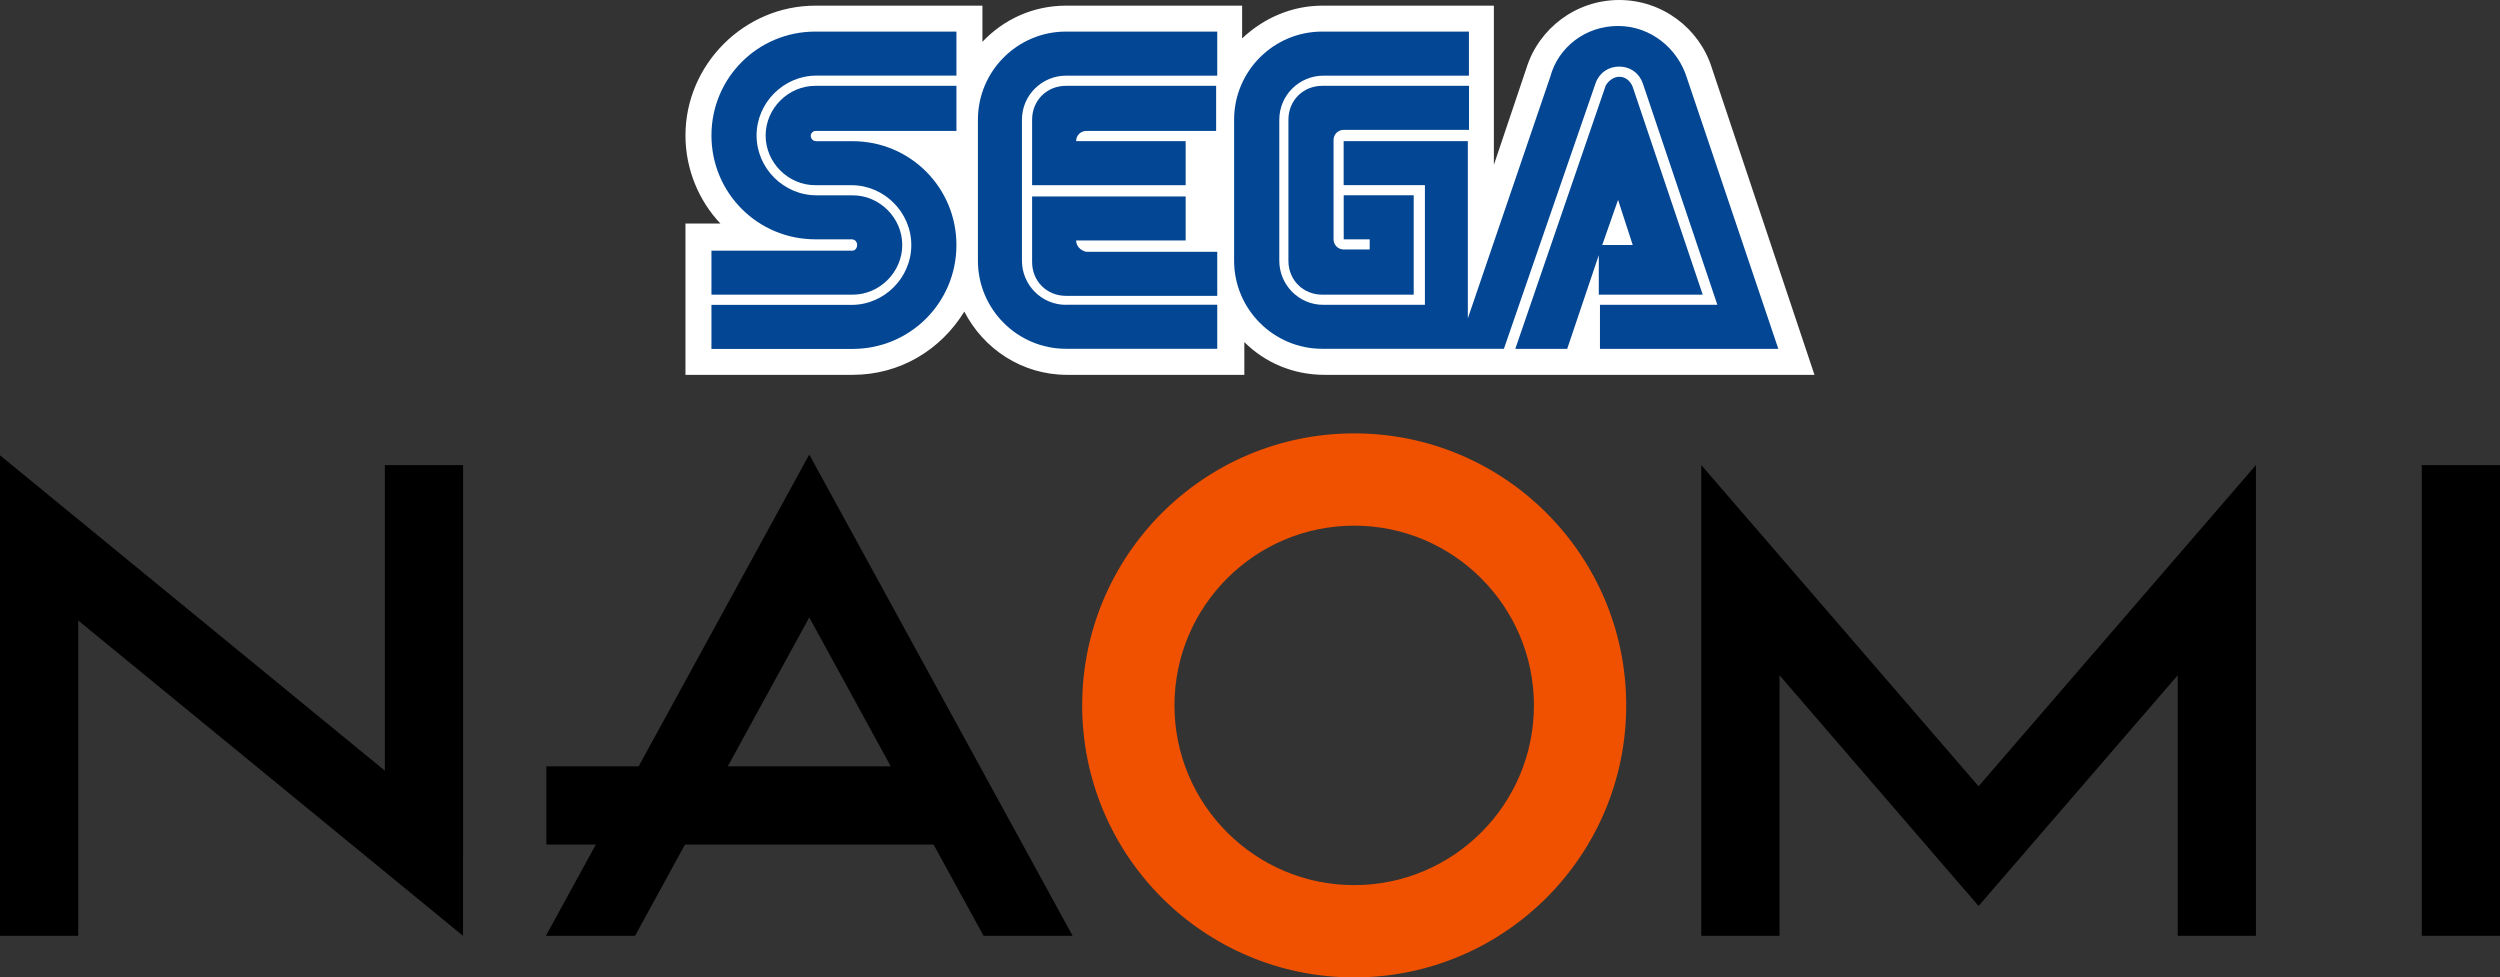 <?xml version="1.0" encoding="utf-8"?>
<!-- Generator: Adobe Illustrator 26.0.1, SVG Export Plug-In . SVG Version: 6.00 Build 0)  -->
<svg version="1.1" id="Layer_1" xmlns="http://www.w3.org/2000/svg" xmlns:xlink="http://www.w3.org/1999/xlink" x="0px" y="0px"
	 viewBox="0 0 3839 1500.9" style="enable-background:new 0 0 3839 1500.9;" xml:space="preserve">
<rect x="0" y="0" width="3839" height="1500.9" fill="#333333" stroke="none"/>
<style type="text/css">
	.st0{fill:#FFFFFF;}
	.st1{fill:#1281C4;}
	.st2{fill:#F05100;}
	.st3{fill:#CF3312;}
	.st4{fill:#034693;}
</style>
<g>
	<g>
		<g>
			<g>
				<path class="st0" d="M2628.6,104c-19.1-60.7-76.3-104-142.2-104c-65.9,0-123.1,43.3-142.2,104L2294,253.1V8.7h-263.5
					c-46.8,0-90.2,19.1-123.1,50.3V8.7h-270.5c-50.3,0-95.4,20.8-128.3,55.5V8.7H1252c-109.2,0-199.4,90.2-199.4,199.4
					c0,52,20.8,100.6,53.7,135.2h-53.7v232.3h256.6c72.8,0,135.2-38.1,171.6-97.1c29.5,57.2,88.4,97.1,157.8,97.1h272.2v-50.3
					c31.2,31.2,74.5,50.3,123.1,50.3h752.4L2628.6,104z"/>
				<g>
					<g>
						<path class="st4" d="M1309.2,384.9h-216.7v67.6h216.7c41.6,0,76.3-34.7,76.3-76.3s-34.7-76.3-76.3-76.3h-55.5
							c-50.3,0-91.9-41.6-91.9-91.9s41.6-91.9,91.9-91.9h215V48.5H1252c-88.4,0-159.5,71.1-159.5,159.5s71.1,159.5,159.5,159.5h55.5
							c5.2,0,8.7,3.5,8.7,8.7C1316.2,381.4,1312.7,384.9,1309.2,384.9z"/>
						<path class="st4" d="M1252,201.1h216.7v-69.3H1252c-41.6,0-76.3,34.7-76.3,76.3s34.7,76.3,76.3,76.3h55.5
							c50.3,0,91.9,41.6,91.9,91.9s-41.6,91.9-91.9,91.9h-215v67.6h216.7c88.4,0,159.5-71.1,159.5-159.5s-71.1-159.5-159.5-159.5
							h-55.5c-5.2,0-8.7-3.5-8.7-8.7C1245.1,204.6,1248.6,201.1,1252,201.1z"/>
					</g>
					<g>
						<path class="st4" d="M2030.5,131.8c-29.5,0-52,22.5-52,52v216.7c0,29.5,22.5,52,52,52h140.4V299.9h-107.5v67.6h39.9v15.6
							h-39.9c-8.7,0-15.6-6.9-15.6-15.6V215c0-8.7,6.9-15.6,15.6-15.6h192.4v-67.6H2030.5z"/>
						<path class="st4" d="M2456.9,452.5h157.8l-107.5-319c-3.5-8.7-10.4-15.6-20.8-15.6c-8.7,0-17.3,6.9-20.8,13.9l-138.7,403.9
							h79.7l48.5-143.9v60.7H2456.9z M2484.7,306.9l22.5,69.3h-46.8L2484.7,306.9z"/>
						<path class="st4" d="M2590.4,119.6c-13.9-45.1-55.5-79.7-105.8-79.7s-91.9,32.9-104,78l-126.6,371V216.7h-190.7v67.6h124.8
							v183.8h-156c-38.1,0-67.6-31.2-67.6-67.6V183.8c0-38.1,31.2-67.6,67.6-67.6h223.6V48.5h-225.4c-74.5,0-135.2,60.7-135.2,135.2
							v216.7c0,74.5,60.7,135.2,135.2,135.2h279.1L2450,128.3c5.2-15.6,19.1-26,36.4-26s31.2,10.4,36.4,26l114.4,339.8h-180.3v67.6
							h273.9l0,0L2590.4,119.6z"/>
					</g>
					<g>
						<path class="st4" d="M1636.9,468.1c-38.1,0-67.6-31.2-67.6-67.6V183.8c0-38.1,31.2-67.6,67.6-67.6h232.3V48.5h-232.3
							c-74.5,0-135.2,60.7-135.2,135.2v216.7c0,74.5,60.7,135.2,135.2,135.2h232.3v-67.6H1636.9z"/>
						<path class="st4" d="M1652.5,369.3h168.2v-67.6h-235.8v100.6c0,29.5,22.5,52,52,52h232.3v-67.6h-201.1
							C1659.5,384.9,1652.5,377.9,1652.5,369.3z"/>
						<path class="st4" d="M1820.7,216.7h-168.2c0-8.7,6.9-15.6,15.6-15.6h199.4v-69.3h-230.6c-29.5,0-52,22.5-52,52v100.6h235.8
							V216.7z"/>
					</g>
				</g>
			</g>
		</g>
	</g>
	<rect x="839" y="1176.8" width="611.3" height="120.1"/>
	<g>
		<rect x="3718.9" y="714.2" width="120.1" height="722.8"/>
		<polygon points="3464.2,714.2 3038.3,1207.4 2612.5,714.2 2612.5,1437 2732.6,1437 2732.6,1036.9 3038.3,1391.2 3344.1,1036.9 
			3344.1,1437 3464.2,1437 		"/>
		<rect x="591" y="714.2" width="120.1" height="600.4"/>
		<rect y="829.6" width="120.1" height="607.4"/>
		<polygon points="711,1281.8 711,1437 0,854.4 0,699.2 		"/>
		<path class="st2" d="M2079.5,665.5c-230.6,0-417.7,187-417.7,417.7s187,417.7,417.7,417.7c230.6,0,417.7-187,417.7-417.7
			S2310.2,665.5,2079.5,665.5z M2079.5,785.6c-164.4,0-297.6,133.2-297.6,297.6s133.2,297.6,297.6,297.6s297.6-133.2,297.6-297.6
			S2243.9,785.6,2079.5,785.6z M2079.5,1359.2c-152.3,0-276-123.9-276-276c0-152.3,123.9-276,276-276c152.3,0,276,123.9,276,276
			C2355.6,1235.4,2231.7,1359.2,2079.5,1359.2z M2079.5,1380.8c-164.4,0-297.6-133.2-297.6-297.6s133.2-297.6,297.6-297.6
			s297.6,133.2,297.6,297.6C2377.1,1247.5,2243.9,1380.8,2079.5,1380.8z"/>
		<polygon points="975.2,1437 1242.7,948.1 1510.3,1437 1647.1,1437 1242.7,698 838.3,1437 		"/>
	</g>
</g>
</svg>
